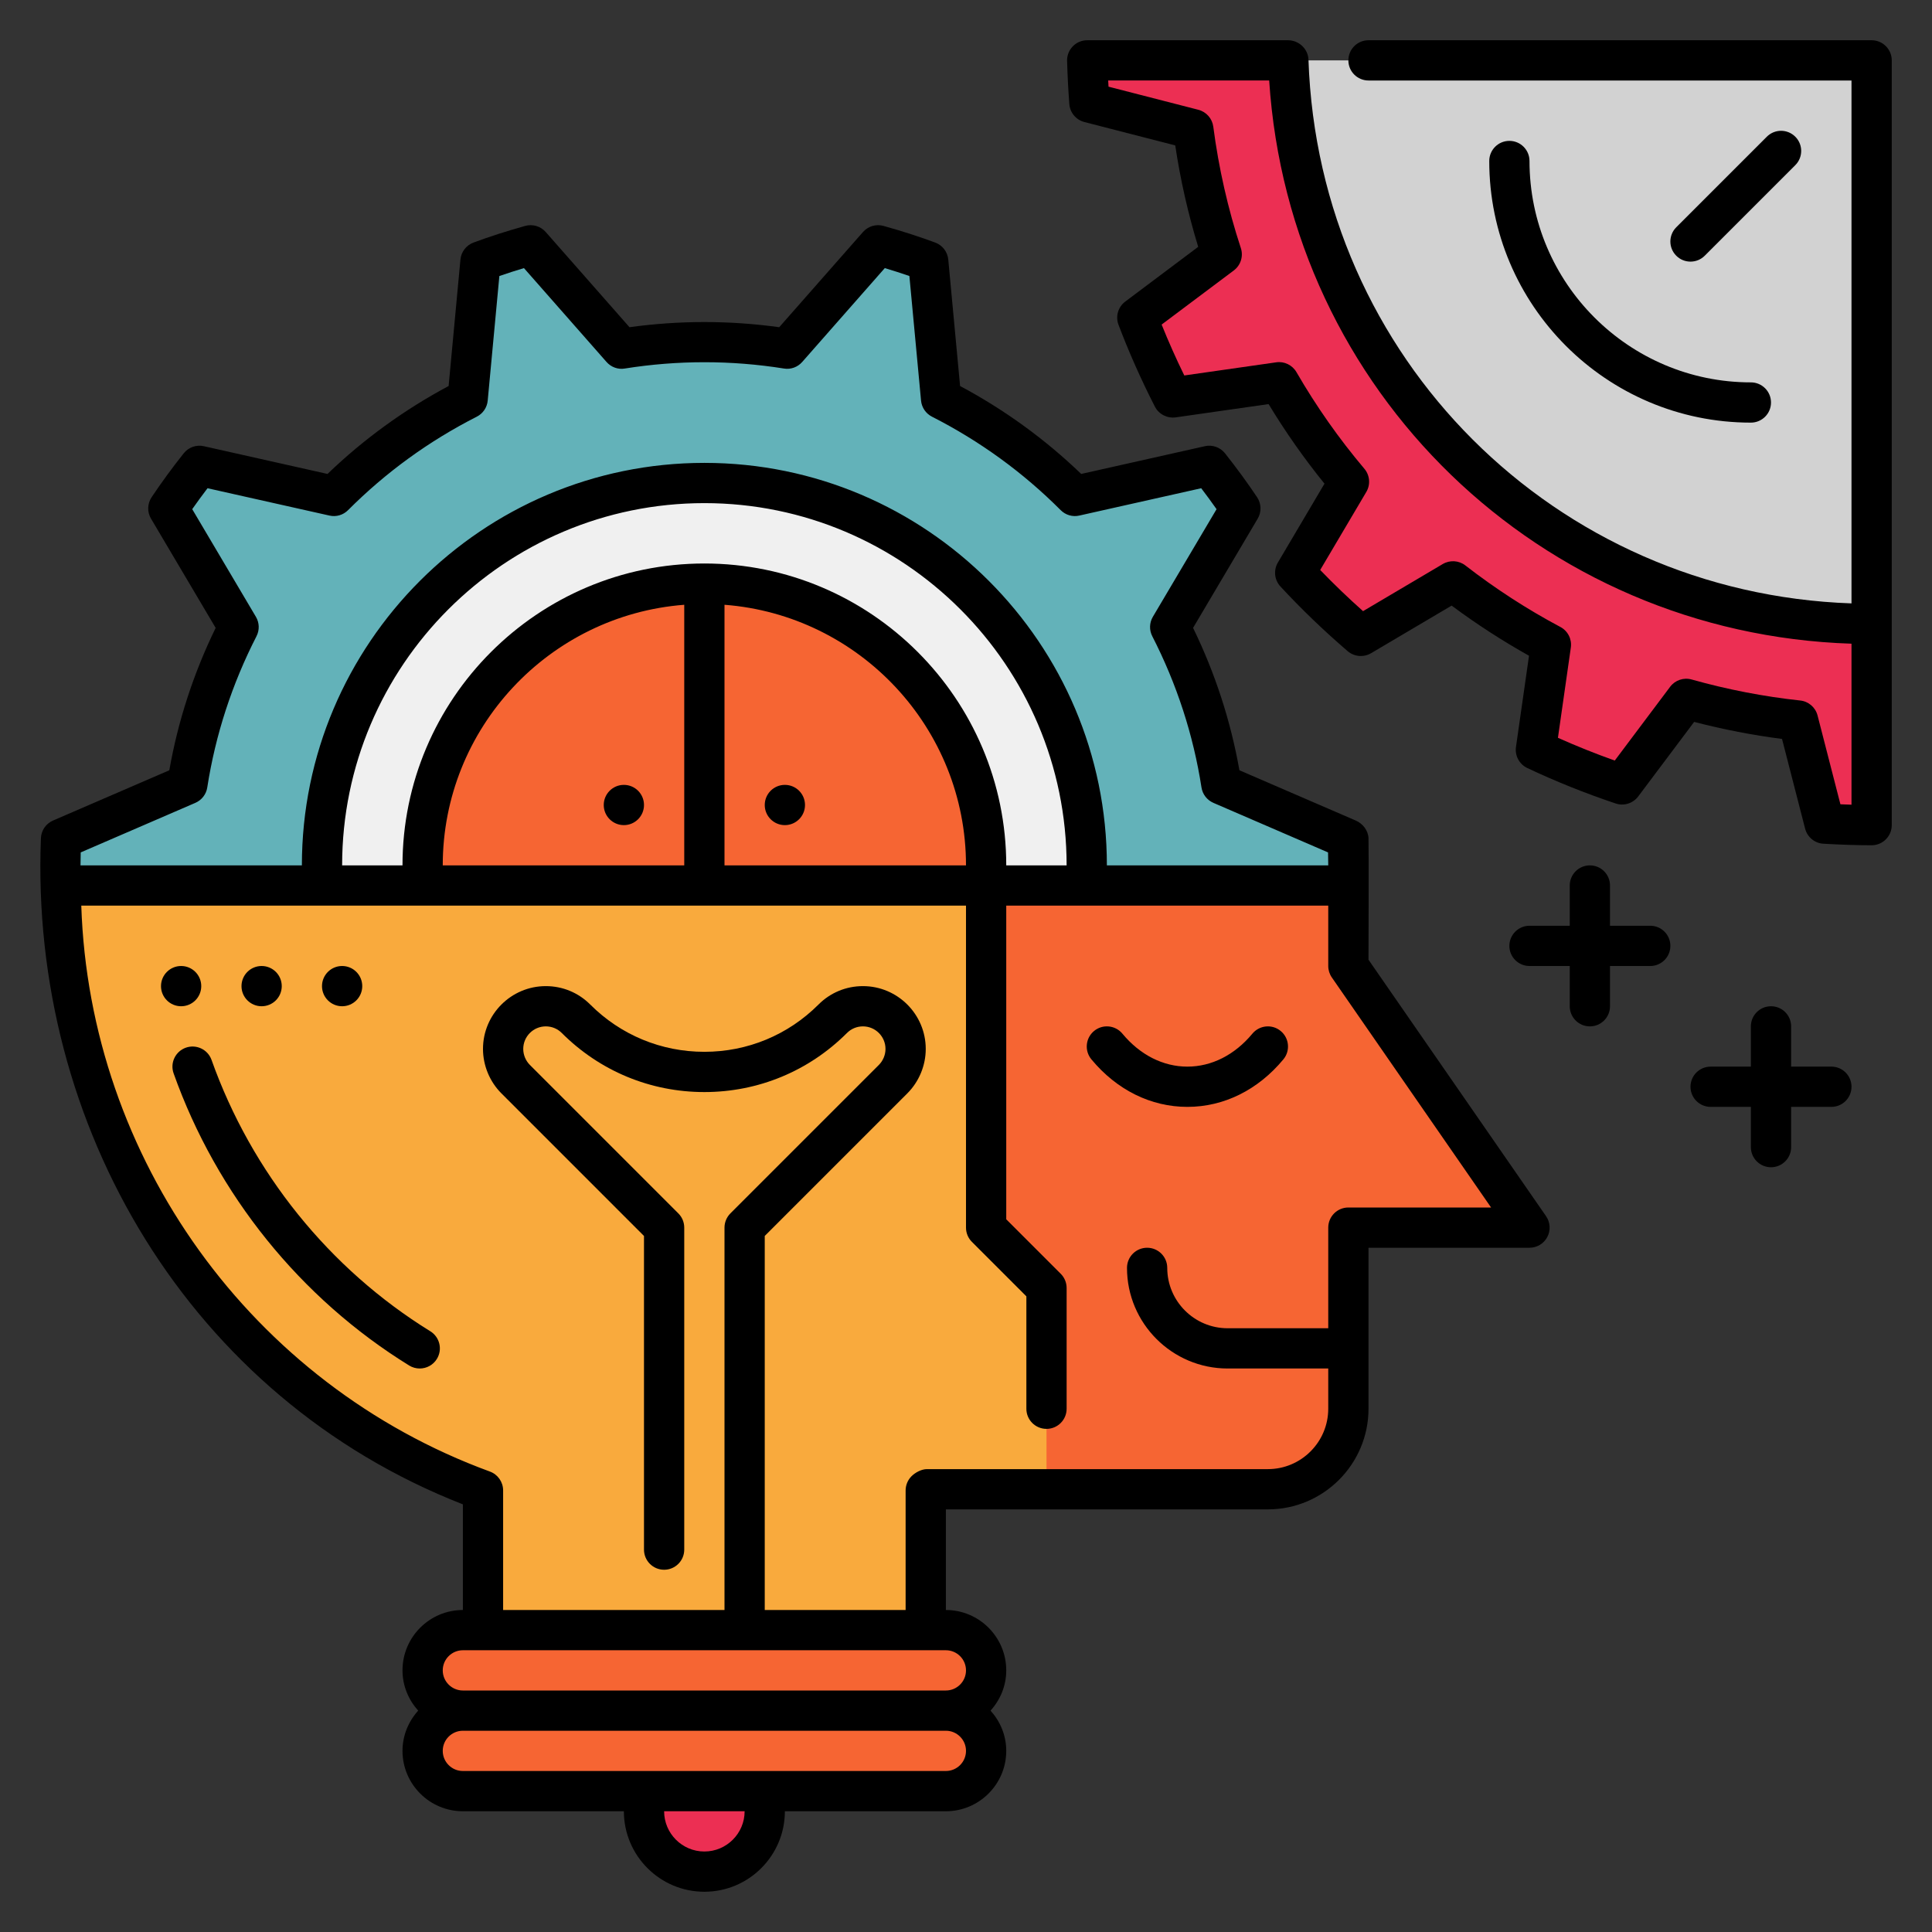 <svg id="Layer_3" enable-background="new 0 0 96 96" height="512" viewBox="0 0 96 96" width="512" xmlns="http://www.w3.org/2000/svg"><rect x="0" y="0" width="96" height="96" fill="#333333" stroke="none"/><path d="m38 89v1c0 .83-.34 1.58-.88 2.12s-1.29.88-2.12.88c-1.66 0-3-1.34-3-3v-1z" fill="#ec2f53"/><path d="m47 81c1.1 0 2 .9 2 2 0 .55-.22 1.05-.59 1.41-.36.37-.86.59-1.41.59h-24c-1.1 0-2-.9-2-2 0-.55.22-1.05.59-1.41.36-.37.86-.59 1.41-.59h1 22z" fill="#f66533"/><path d="m47 85c1.1 0 2 .9 2 2 0 .55-.22 1.05-.59 1.41-.36.37-.86.59-1.41.59h-9-6-9c-1.1 0-2-.9-2-2 0-.55.22-1.05.59-1.41.36-.37.86-.59 1.41-.59z" fill="#f66533"/><path d="m67 44v4l9 13h-9v9c0 2.21-1.79 4-4 4h-16.94c-.02.02-.04.04-.06.06v6.94h-22v-6.94c-12.25-4.49-21-16.25-21-30.06h.03 63.94z" fill="#f9aa3d"/><path d="m49 43v1h-14v-15c7.73 0 14 6.27 14 14z" fill="#f66533"/><path d="m35 44h-14v-1c0-7.73 6.27-14 14-14z" fill="#f66533"/><path d="m54 43v1h-5v-1c0-7.73-6.27-14-14-14s-14 6.27-14 14v1h-5v-1c0-10.49 8.51-19 19-19s19 8.51 19 19z" fill="#f0f0f0"/><path d="m66.97 41.69c.01.43.03.87.03 1.31 0 .34-.01.67-.03 1h-12.97v-1c0-10.49-8.51-19-19-19s-19 8.51-19 19v1h-12.97c-.02-.33-.03-.66-.03-1 0-.44.02-.88.03-1.31l6.28-2.72c.43-2.77 1.31-5.4 2.55-7.81l-3.49-5.9c.48-.73 1-1.43 1.54-2.11l6.68 1.49c1.93-1.94 4.18-3.57 6.65-4.83l.64-6.82c.81-.3 1.64-.57 2.49-.8l4.52 5.14c1.34-.22 2.71-.33 4.11-.33s2.77.11 4.11.33l4.52-5.14c.85.23 1.68.5 2.49.8l.64 6.82c2.47 1.26 4.72 2.89 6.65 4.83l6.68-1.49c.54.68 1.06 1.38 1.54 2.11l-3.49 5.9c1.24 2.41 2.12 5.04 2.55 7.81z" fill="#63b2b9"/><path d="m93 31v10c-.78 0-1.56-.03-2.34-.08l-1.31-5.12c-1.91-.2-3.76-.57-5.56-1.07l-3.19 4.25c-1.47-.5-2.9-1.07-4.28-1.72l.74-5.22c-1.71-.92-3.33-1.97-4.86-3.15l-4.58 2.71c-1.15-.99-2.24-2.03-3.26-3.14l2.67-4.52c-1.3-1.54-2.46-3.19-3.47-4.95l-5.28.76c-.66-1.28-1.25-2.61-1.77-3.97l4.2-3.14c-.66-2-1.14-4.08-1.41-6.22l-5.17-1.33c-.05-.69-.09-1.39-.11-2.09h9.98.02c.52 15.55 13.3 28 28.98 28z" fill="#ec2f53"/><path d="m49 44v17l3 3v10h11c2.209 0 4-1.791 4-4v-9h9l-9-13-.03-4z" fill="#f66533"/><path d="m93 31c-15.477 0-29-12.523-29-28h29z" fill="#d2d2d2"/><path d="m93 2h-25c-.552 0-1 .447-1 1s.448 1 1 1h24v25.982c-14.715-.507-26.481-12.191-26.983-27.016-.019-.538-.478-.966-1.017-.966h-9.977c-.271 0-.529.109-.718.304s-.29.456-.282.727c.022.719.057 1.433.112 2.142.033.426.334.784.748.891l4.514 1.161c.256 1.71.639 3.399 1.141 5.04l-3.625 2.72c-.356.267-.493.737-.335 1.153.518 1.367 1.126 2.735 1.808 4.067.194.38.613.591 1.032.534l4.618-.66c.835 1.382 1.767 2.707 2.777 3.954l-2.316 3.92c-.225.381-.173.863.126 1.188 1.027 1.111 2.151 2.192 3.342 3.215.324.278.792.318 1.16.103l4.006-2.367c1.233.917 2.522 1.752 3.845 2.491l-.648 4.534c-.062.434.166.857.562 1.045 1.396.661 2.874 1.254 4.393 1.763.407.136.858-.004 1.117-.348l2.781-3.706c1.444.375 2.908.659 4.367.846l1.147 4.458c.108.421.476.724.909.749.884.051 1.668.076 2.396.076.552 0 1-.447 1-1v-38c0-.552-.448-1-1-1zm-1 37.985c-.179-.006-.362-.013-.551-.021l-1.135-4.411c-.104-.404-.447-.701-.862-.745-1.8-.193-3.615-.544-5.394-1.044-.396-.112-.823.032-1.07.362l-2.751 3.666c-.966-.344-1.912-.723-2.824-1.131l.641-4.484c.06-.417-.148-.827-.521-1.024-1.638-.87-3.226-1.898-4.721-3.057-.324-.251-.768-.277-1.121-.07l-3.962 2.342c-.743-.662-1.456-1.347-2.129-2.046l2.291-3.877c.217-.366.177-.83-.097-1.154-1.256-1.485-2.391-3.1-3.373-4.798-.205-.354-.607-.549-1.007-.489l-4.567.653c-.408-.834-.785-1.681-1.126-2.529l3.586-2.689c.343-.257.484-.705.35-1.112-.641-1.948-1.102-3.978-1.369-6.032-.053-.405-.347-.737-.743-.84l-4.463-1.148c-.006-.104-.012-.205-.017-.307h8c1.007 15.448 13.457 27.486 28.935 27.985z"/><circle cx="39" cy="40" r="1"/><circle cx="31" cy="40" r="1"/><circle cx="17" cy="49" r="1"/><circle cx="13" cy="49" r="1"/><circle cx="9" cy="49" r="1"/><path d="m21.382 66.15c-5.02-3.1-8.88-7.889-10.871-13.484-.186-.521-.759-.791-1.278-.607-.52.186-.792.757-.606 1.277 2.143 6.023 6.3 11.179 11.705 14.516.163.1.345.148.524.148.335 0 .663-.168.852-.475.29-.469.144-1.085-.326-1.375z"/><path d="m76 8c0-.553-.448-1-1-1s-1 .447-1 1c0 7.168 5.832 13 13 13 .552 0 1-.447 1-1s-.448-1-1-1c-6.065 0-11-4.934-11-11z"/><path d="m84.707 12.707 4.5-4.5c.391-.391.391-1.023 0-1.414s-1.023-.391-1.414 0l-4.5 4.5c-.391.391-.391 1.023 0 1.414.195.196.451.293.707.293s.512-.097.707-.293z"/><path d="m68 47.688s.018-5.591 0-6.039c-.015-.384-.284-.726-.636-.878l-5.778-2.497c-.433-2.448-1.206-4.823-2.303-7.075l3.211-5.426c.196-.331.185-.745-.029-1.065-.48-.719-1.002-1.433-1.594-2.182-.239-.301-.631-.441-1.003-.354l-6.144 1.378c-1.792-1.725-3.812-3.192-6.018-4.369l-.587-6.283c-.036-.383-.288-.711-.648-.845-.803-.298-1.643-.568-2.569-.827-.369-.105-.767.014-1.021.303l-4.162 4.73c-2.477-.342-4.962-.342-7.44 0l-4.162-4.73c-.254-.289-.651-.407-1.021-.303-.928.26-1.768.53-2.569.827-.36.134-.612.462-.648.845l-.587 6.283c-2.206 1.178-4.227 2.645-6.018 4.369l-6.144-1.378c-.374-.086-.764.054-1.002.354-.58.73-1.116 1.465-1.595 2.182-.213.32-.225.734-.029 1.064l3.212 5.428c-1.098 2.251-1.871 4.626-2.303 7.075l-5.778 2.497c-.353.152-.587.494-.602.878-.563 14.311 7.411 27.806 20.967 33.1v5.25c-1.654 0-3 1.346-3 3 0 .771.301 1.468.78 2-.48.532-.78 1.229-.78 2 0 1.654 1.346 3 3 3h8c0 2.206 1.794 4 4 4s4-1.794 4-4h8c1.654 0 3-1.346 3-3 0-.771-.301-1.468-.78-2 .48-.532.78-1.229.78-2 0-1.654-1.346-3-3-3v-5h16c2.757 0 5-2.243 5-5v-8h8c.372 0 .713-.206.886-.536.173-.329.148-.728-.063-1.033zm-63.99-5.332 5.698-2.463c.315-.137.539-.425.591-.765.406-2.612 1.229-5.14 2.446-7.514.157-.306.146-.67-.029-.965l-3.165-5.349c.241-.345.496-.691.761-1.04l6.057 1.358c.335.078.685-.026.927-.27 1.869-1.874 4.02-3.437 6.396-4.644.306-.155.511-.457.542-.799l.579-6.19c.392-.136.797-.266 1.222-.393l4.102 4.663c.226.258.572.386.908.327 2.629-.418 5.283-.418 7.909 0 .34.057.682-.069.908-.327l4.103-4.663c.424.127.83.257 1.222.393l.579 6.19c.032.342.237.644.542.799 2.375 1.207 4.526 2.77 6.396 4.644.242.244.593.348.927.27l6.057-1.358c.269.353.521.697.762 1.041l-3.165 5.347c-.175.296-.186.66-.029.966 1.217 2.374 2.04 4.902 2.445 7.514.053.34.276.628.591.765l5.698 2.463c.006.215.01.428.01.644h-11c0-11.028-8.972-20-20-20s-20 8.972-20 20h-11c0-.216.004-.429.01-.644zm29.99.644h-12c0-6.83 5.299-12.435 12-12.949zm2-12.949c6.702.514 12 6.119 12 12.949h-12zm-1-2.051c-8.271 0-15 6.729-15 15h-3c0-9.925 8.075-18 18-18s18 8.075 18 18h-3c0-8.271-6.729-15-15-15zm0 64c-1.103 0-2-.897-2-2h4c0 1.103-.897 2-2 2zm12-4h-24c-.551 0-1-.448-1-1s.449-1 1-1h24c.551 0 1 .448 1 1s-.449 1-1 1zm1-5c0 .552-.449 1-1 1h-24c-.551 0-1-.448-1-1s.449-1 1-1h24c.551 0 1 .448 1 1zm19-23c-.552 0-1 .447-1 1v5h-5c-1.654 0-3-1.346-3-3 0-.553-.448-1-1-1s-1 .447-1 1c0 2.757 2.243 5 5 5h5v2c0 1.654-1.346 3-3 3h-16.941c-.269 0-.585.168-.773.36-.183.187-.286.438-.286.7v5.94h-7v-18.586l7.086-7.086c.581-.581.914-1.384.914-2.207 0-1.72-1.4-3.121-3.121-3.121-.834 0-1.618.324-2.207.914-1.515 1.516-3.529 2.35-5.672 2.35s-4.157-.834-5.672-2.35c-.589-.59-1.373-.914-2.207-.914-1.721 0-3.121 1.401-3.121 3.121 0 .822.333 1.626.914 2.207l7.086 7.086v15.586c0 .553.448 1 1 1s1-.447 1-1v-16c0-.266-.105-.52-.293-.707l-7.379-7.379c-.208-.209-.328-.498-.328-.793 0-.618.503-1.121 1.121-1.121.3 0 .581.116.793.328 1.893 1.893 4.409 2.936 7.086 2.936s5.193-1.043 7.086-2.936c.212-.212.493-.328.793-.328.618 0 1.121.503 1.121 1.121 0 .295-.12.584-.328.793l-7.379 7.379c-.187.188-.293.442-.293.707v19h-11v-5.94c0-.42-.262-.795-.656-.939-11.853-4.339-19.895-15.561-20.305-28.121h43.961v16c0 .266.105.52.293.707l2.707 2.707v5.586c0 .553.448 1 1 1s1-.447 1-1v-6c0-.266-.105-.52-.293-.707l-2.707-2.707v-15.586h16v3c0 .203.062.402.178.569l7.913 11.431z"/><path d="m62.23 51.362c-.876 1.056-2.023 1.638-3.23 1.638s-2.354-.582-3.23-1.639c-.352-.424-.983-.484-1.408-.131s-.484.982-.132 1.408c1.263 1.523 2.957 2.362 4.77 2.362s3.507-.839 4.77-2.361c.353-.426.293-1.056-.132-1.408-.424-.354-1.054-.294-1.408.131z"/><path d="m82 46h-2v-2c0-.553-.448-1-1-1s-1 .447-1 1v2h-2c-.552 0-1 .447-1 1s.448 1 1 1h2v2c0 .553.448 1 1 1s1-.447 1-1v-2h2c.552 0 1-.447 1-1s-.448-1-1-1z"/><path d="m91 53h-2v-2c0-.553-.448-1-1-1s-1 .447-1 1v2h-2c-.552 0-1 .447-1 1s.448 1 1 1h2v2c0 .553.448 1 1 1s1-.447 1-1v-2h2c.552 0 1-.447 1-1s-.448-1-1-1z"/></svg>